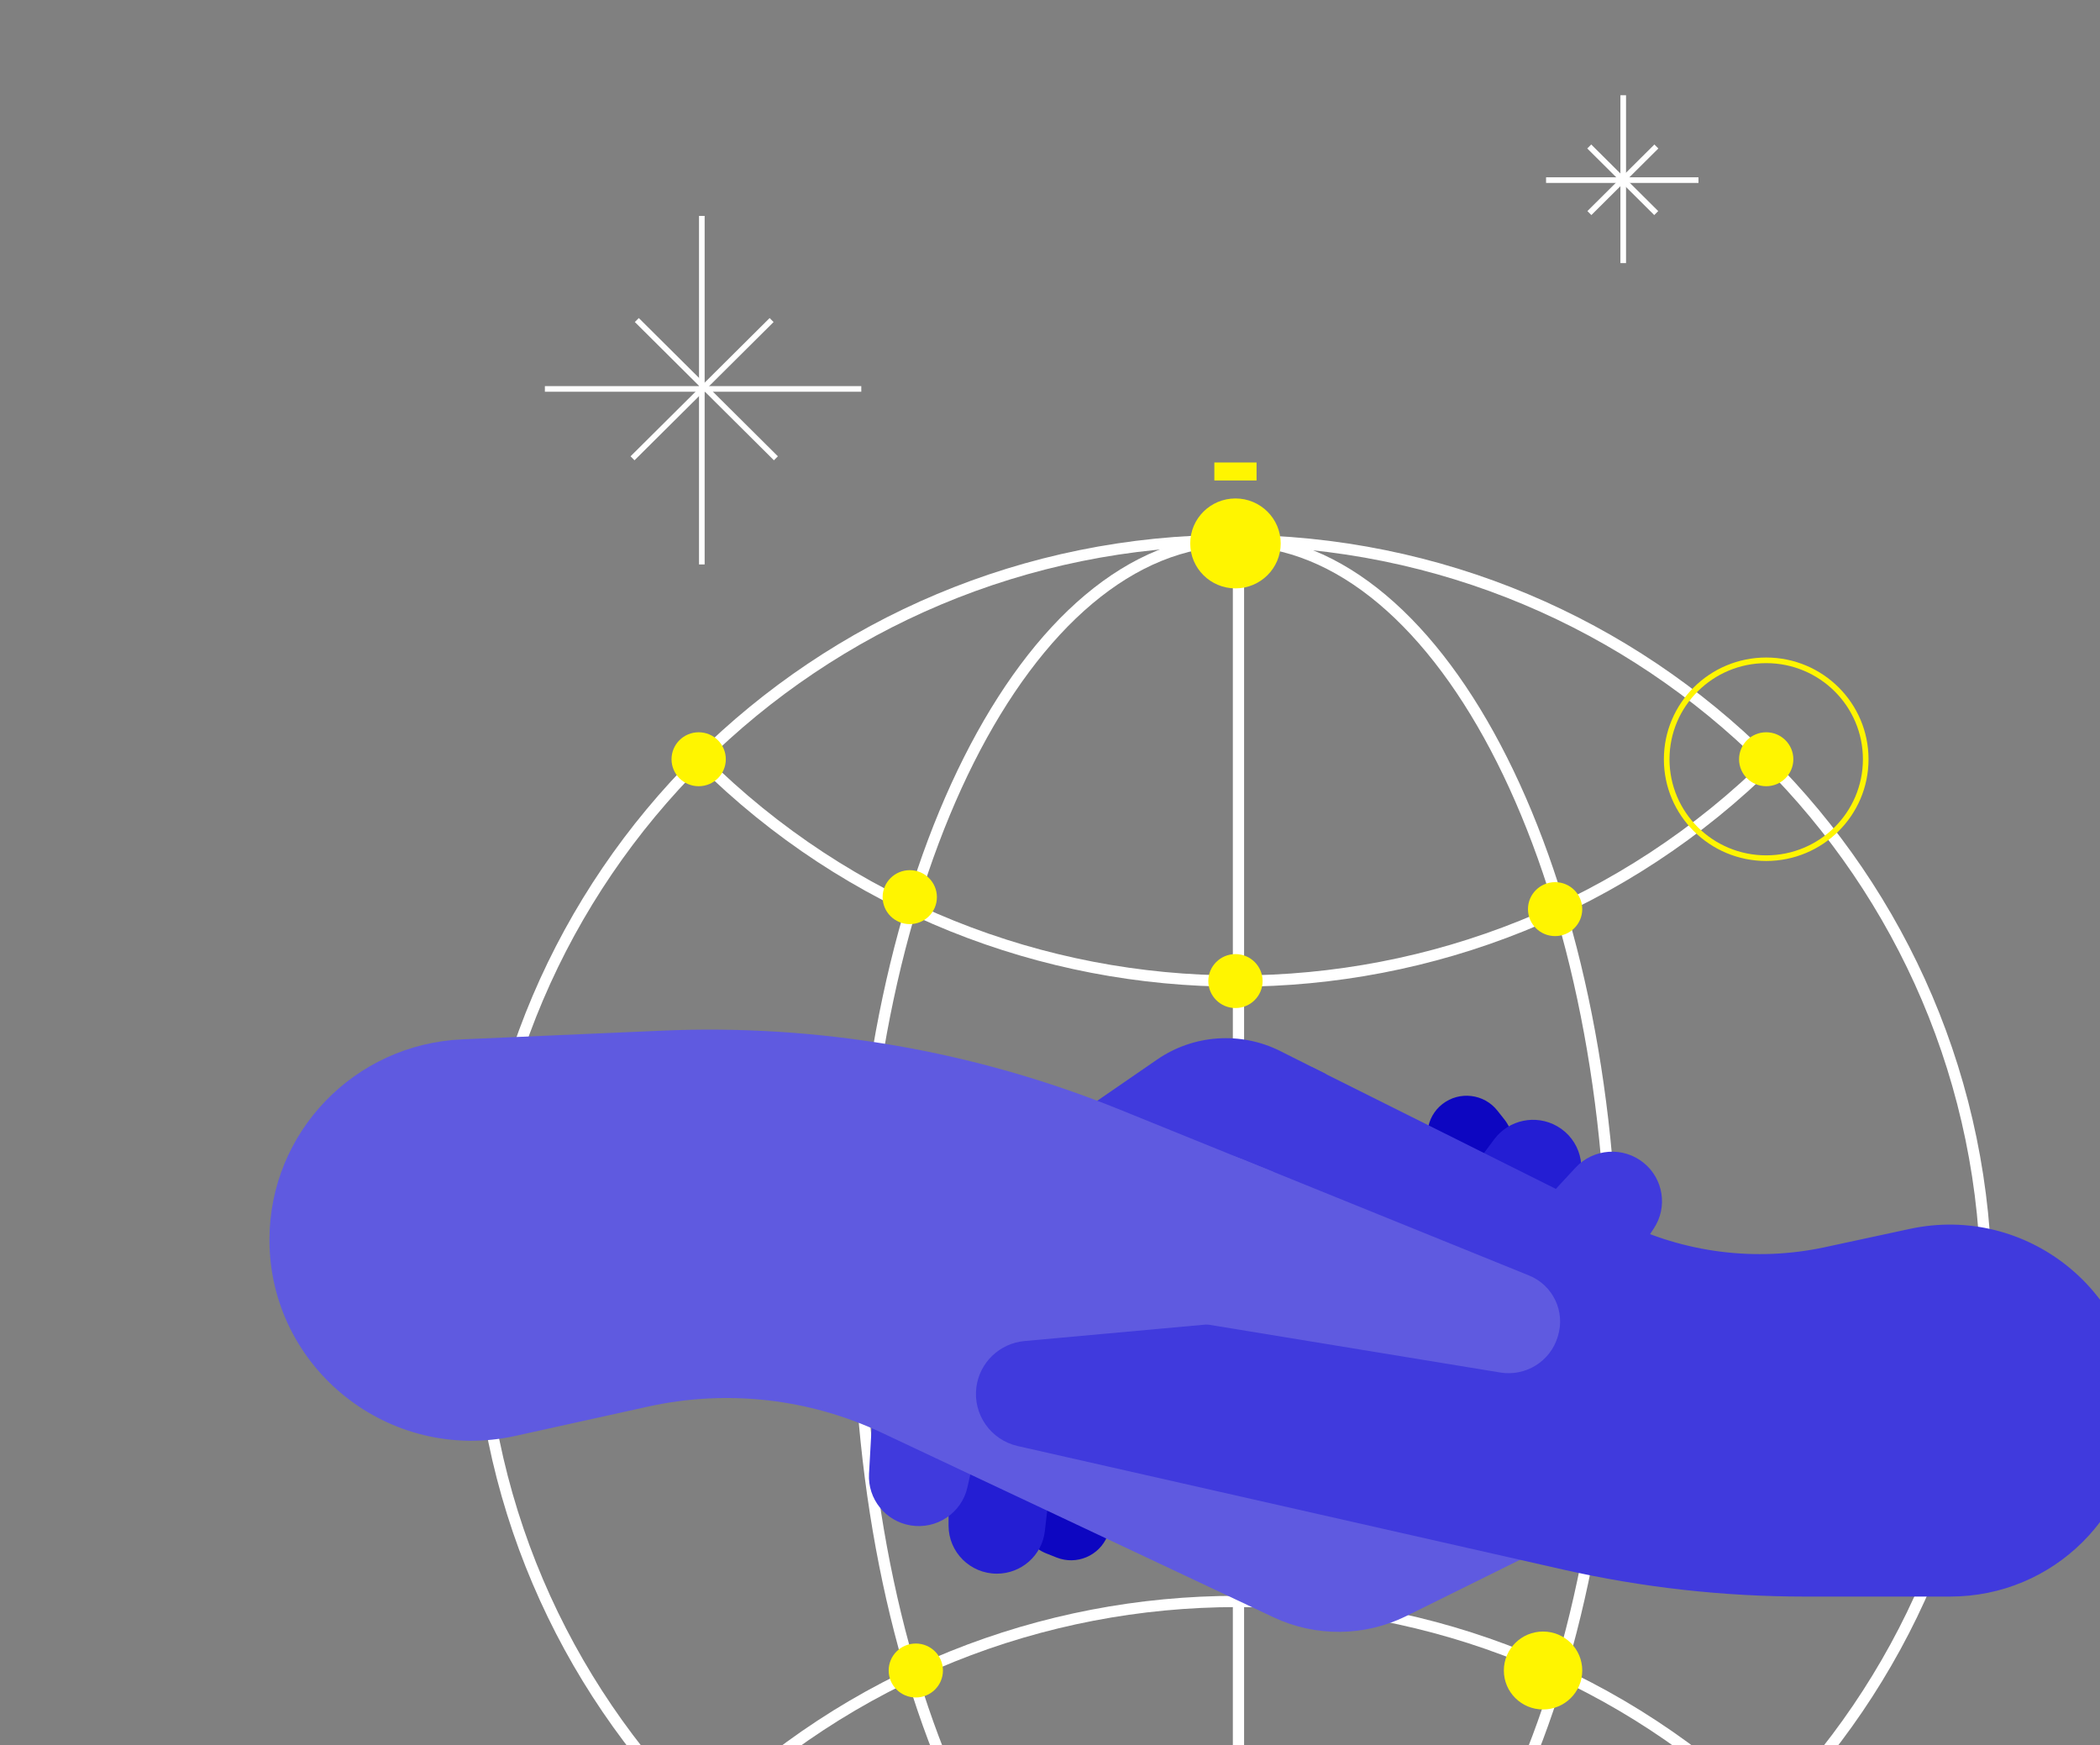<svg fill="none" height="688" viewBox="0 0 828 688" width="828" xmlns="http://www.w3.org/2000/svg"><rect x="0" y="0" width="828" height="688" fill="#808080" stroke="none"/><path d="m485.932 803.879c164.168 0 297.253-132.263 297.253-295.418s-133.085-295.418-297.253-295.418c-164.169 0-297.254 132.263-297.254 295.418s133.085 295.418 297.254 295.418z" stroke="#fff" stroke-width="4.433"/><path d="m487.126 803.879c82.084 0 148.627-132.263 148.627-295.418s-66.543-295.418-148.627-295.418-148.627 132.263-148.627 295.418 66.543 295.418 148.627 295.418z" stroke="#fff" stroke-width="4.433"/><path d="m698.73 299.877c-116.55 115.83-305.513 115.83-422.063 0" stroke="#fff" stroke-width="4.433"/><path d="m276.667 718.189c116.55-115.83 305.513-115.83 422.063 0" stroke="#fff" stroke-width="4.433"/><path d="m488.312 210.679v595.563" stroke="#fff" stroke-width="4.433"/><path d="m785.568 510.824h-599.263" stroke="#fff" stroke-width="4.433"/><path d="m566.14 456.64c-5.251-6.641-4.081-16.238 2.618-21.438 6.696-5.199 16.384-4.032 21.635 2.609l2.759 3.486c6.378 8.062 3.101 19.933-6.53 23.646-6.331 2.441-13.531.484-17.724-4.817z" fill="#0d06c1"/><path d="m613.986 443.984c9.108 5.226 12.228 16.799 6.97 25.851l-25.984 44.731c-6.083 10.467-19.55 14.052-30.085 8.009-11.395-6.539-14.515-21.488-6.675-31.993l30.96-41.483c5.764-7.721 16.436-9.922 24.814-5.115z" fill="#241ed3"/><path d="m419.614 536.313 8.166 12.112c9.603 14.251 26.221 22.211 43.419 20.802l119.296-9.765c8.057-.659 15.355-4.977 19.78-11.701l41.825-63.534c5.489-8.34 3.779-19.448-3.966-25.775-8.05-6.579-19.869-5.764-26.929 1.856l-51.872 55.973-64.809-2.12c-16.934-.553-32.291-10.018-40.319-24.846l-3.054-5.641z" fill="#403add"/><path d="m428.115 585.627c7.888 3.141 11.702 12.034 8.518 19.866-3.184 7.83-12.161 11.633-20.049 8.492l-4.143-1.647c-9.581-3.815-12.713-15.724-6.242-23.724 4.254-5.26 11.476-7.142 17.773-4.636z" fill="#0d06c1"/><path d="m393.049 620.361c-10.516 0-19.041-8.473-19.041-18.924v-51.648c0-12.089 9.859-21.887 22.02-21.887 13.163 0 23.384 11.396 21.879 24.39l-5.941 51.31c-1.108 9.55-9.243 16.759-18.917 16.759z" fill="#241ed3"/><path d="m522.793 423.381-18.012-9.043c-15.566-7.813-34.188-6.532-48.523 3.337l-98.118 67.543c-6.644 4.575-10.794 11.939-11.243 19.96l-4.257 75.807c-.559 9.95 6.511 18.72 16.402 20.353 10.282 1.695 20.106-4.882 22.389-14.991l16.76-74.249 57.192-30.369c14.943-7.936 33.004-7.371 47.418 1.482l5.481 3.368z" fill="#403add"/><path d="m554.467 637.074 57.496-28.442c10.142-5.018 12.006-18.614 3.586-26.16-4.053-3.633-9.681-4.978-14.951-3.569l-31.383 8.385c-24.95 6.67-51.556-1.375-68.561-20.724l-2.521-2.869c-13.048-14.849-.247-37.759 19.329-34.59l74.071 11.994c10.023 1.624 19.702-4.384 22.624-14.045 3.009-9.933-2.083-20.517-11.754-24.435l-160.907-65.209c-57.211-23.187-118.785-33.801-180.493-31.111l-78.67 3.426c-42.563 1.853-76.091 36.663-76.091 78.998 0 50.658 47.233 88.315 96.991 77.326l52.325-11.555c30.99-6.844 63.403-3.218 92.103 10.302l154.496 72.772c16.596 7.816 35.877 7.636 52.31-.494z" fill="#5f5ae0"/><path d="m639.119 481.493-121.777-60.79-41.216 14.374 43.021 44.634c13.779 14.296 4.861 38.034-14.962 39.834l-100.194 9.104c-9.847.896-17.742 8.442-19.017 18.174-1.408 10.751 5.662 20.817 16.318 23.23l214.957 48.675c31.274 7.083 63.244 10.656 95.307 10.656h57.384c40.726 0 73.7-32.732 73.7-73.162 0-46.801-43.579-81.701-89.635-71.779l-33.399 7.196c-27.191 5.859-55.601 2.276-80.487-10.146z" fill="#403add"/><path d="m591.52 541.062-145.171-23.807c-.533-.087-1.011-.368-1.344-.789-24.558-31.057 8.235-74.297 45.038-59.384l112.804 45.717c9.419 3.817 14.377 14.126 11.448 23.801l-.131.437c-2.928 9.666-12.618 15.669-22.644 14.025z" fill="#5f5ae0"/><path d="m608.403 673.896c8.536 0 15.457-6.878 15.457-15.362s-6.921-15.362-15.457-15.362c-8.537 0-15.458 6.878-15.458 15.362s6.921 15.362 15.458 15.362z" fill="#fff500"/><path d="m361.088 669.169c5.91 0 10.701-4.762 10.701-10.635 0-5.874-4.791-10.635-10.701-10.635s-10.701 4.761-10.701 10.635c0 5.873 4.791 10.635 10.701 10.635z" fill="#fff500"/><path d="m487.125 231.949c9.85 0 17.835-7.936 17.835-17.725s-7.985-17.725-17.835-17.725-17.835 7.936-17.835 17.725 7.985 17.725 17.835 17.725z" fill="#fff500"/><path d="m487.121 397.384c5.91 0 10.701-4.762 10.701-10.635 0-5.874-4.791-10.635-10.701-10.635s-10.701 4.761-10.701 10.635c0 5.873 4.791 10.635 10.701 10.635z" fill="#fff500"/><path d="m358.709 364.297c5.91 0 10.701-4.761 10.701-10.635s-4.791-10.635-10.701-10.635-10.701 4.761-10.701 10.635 4.791 10.635 10.701 10.635z" fill="#fff500"/><path d="m613.156 369.024c5.91 0 10.701-4.761 10.701-10.635s-4.791-10.635-10.701-10.635-10.701 4.761-10.701 10.635 4.791 10.635 10.701 10.635z" fill="#fff500"/><path d="m696.39 309.94c5.91 0 10.701-4.761 10.701-10.635 0-5.873-4.791-10.635-10.701-10.635s-10.702 4.762-10.702 10.635c0 5.874 4.792 10.635 10.702 10.635z" fill="#fff500"/><path d="m696.39 338.3c21.67 0 39.237-17.458 39.237-38.995 0-21.536-17.567-38.995-39.237-38.995s-39.238 17.459-39.238 38.995c0 21.537 17.568 38.995 39.238 38.995z" stroke="#fff500" stroke-width="2.217"/><path d="m275.478 309.94c5.91 0 10.701-4.761 10.701-10.635 0-5.873-4.791-10.635-10.701-10.635-5.911 0-10.702 4.762-10.702 10.635 0 5.874 4.791 10.635 10.702 10.635z" fill="#fff500"/><g stroke="#fff"><path d="m276.721 85.116v137.395" stroke-width="2.217"/><path d="m339.598 153.32h-124.761" stroke-width="2.217"/><path d="m305.927 180.665-54.837-54.5" stroke-width="2.217"/><path d="m304.237 126.165-54.838 54.5" stroke-width="2.217"/><path d="m640.014 37.544v66.173" stroke-width="2.217"/><path d="m669.68 71.005h-60.088" stroke-width="2.217"/><path d="m653.027 83.996-26.411-26.249" stroke-width="2.217"/><path d="m653.083 57.747-26.41 26.249" stroke-width="2.217"/></g><path d="m495.444 189.409v-7.09h-16.646v7.09z" fill="#fff500"/></svg>